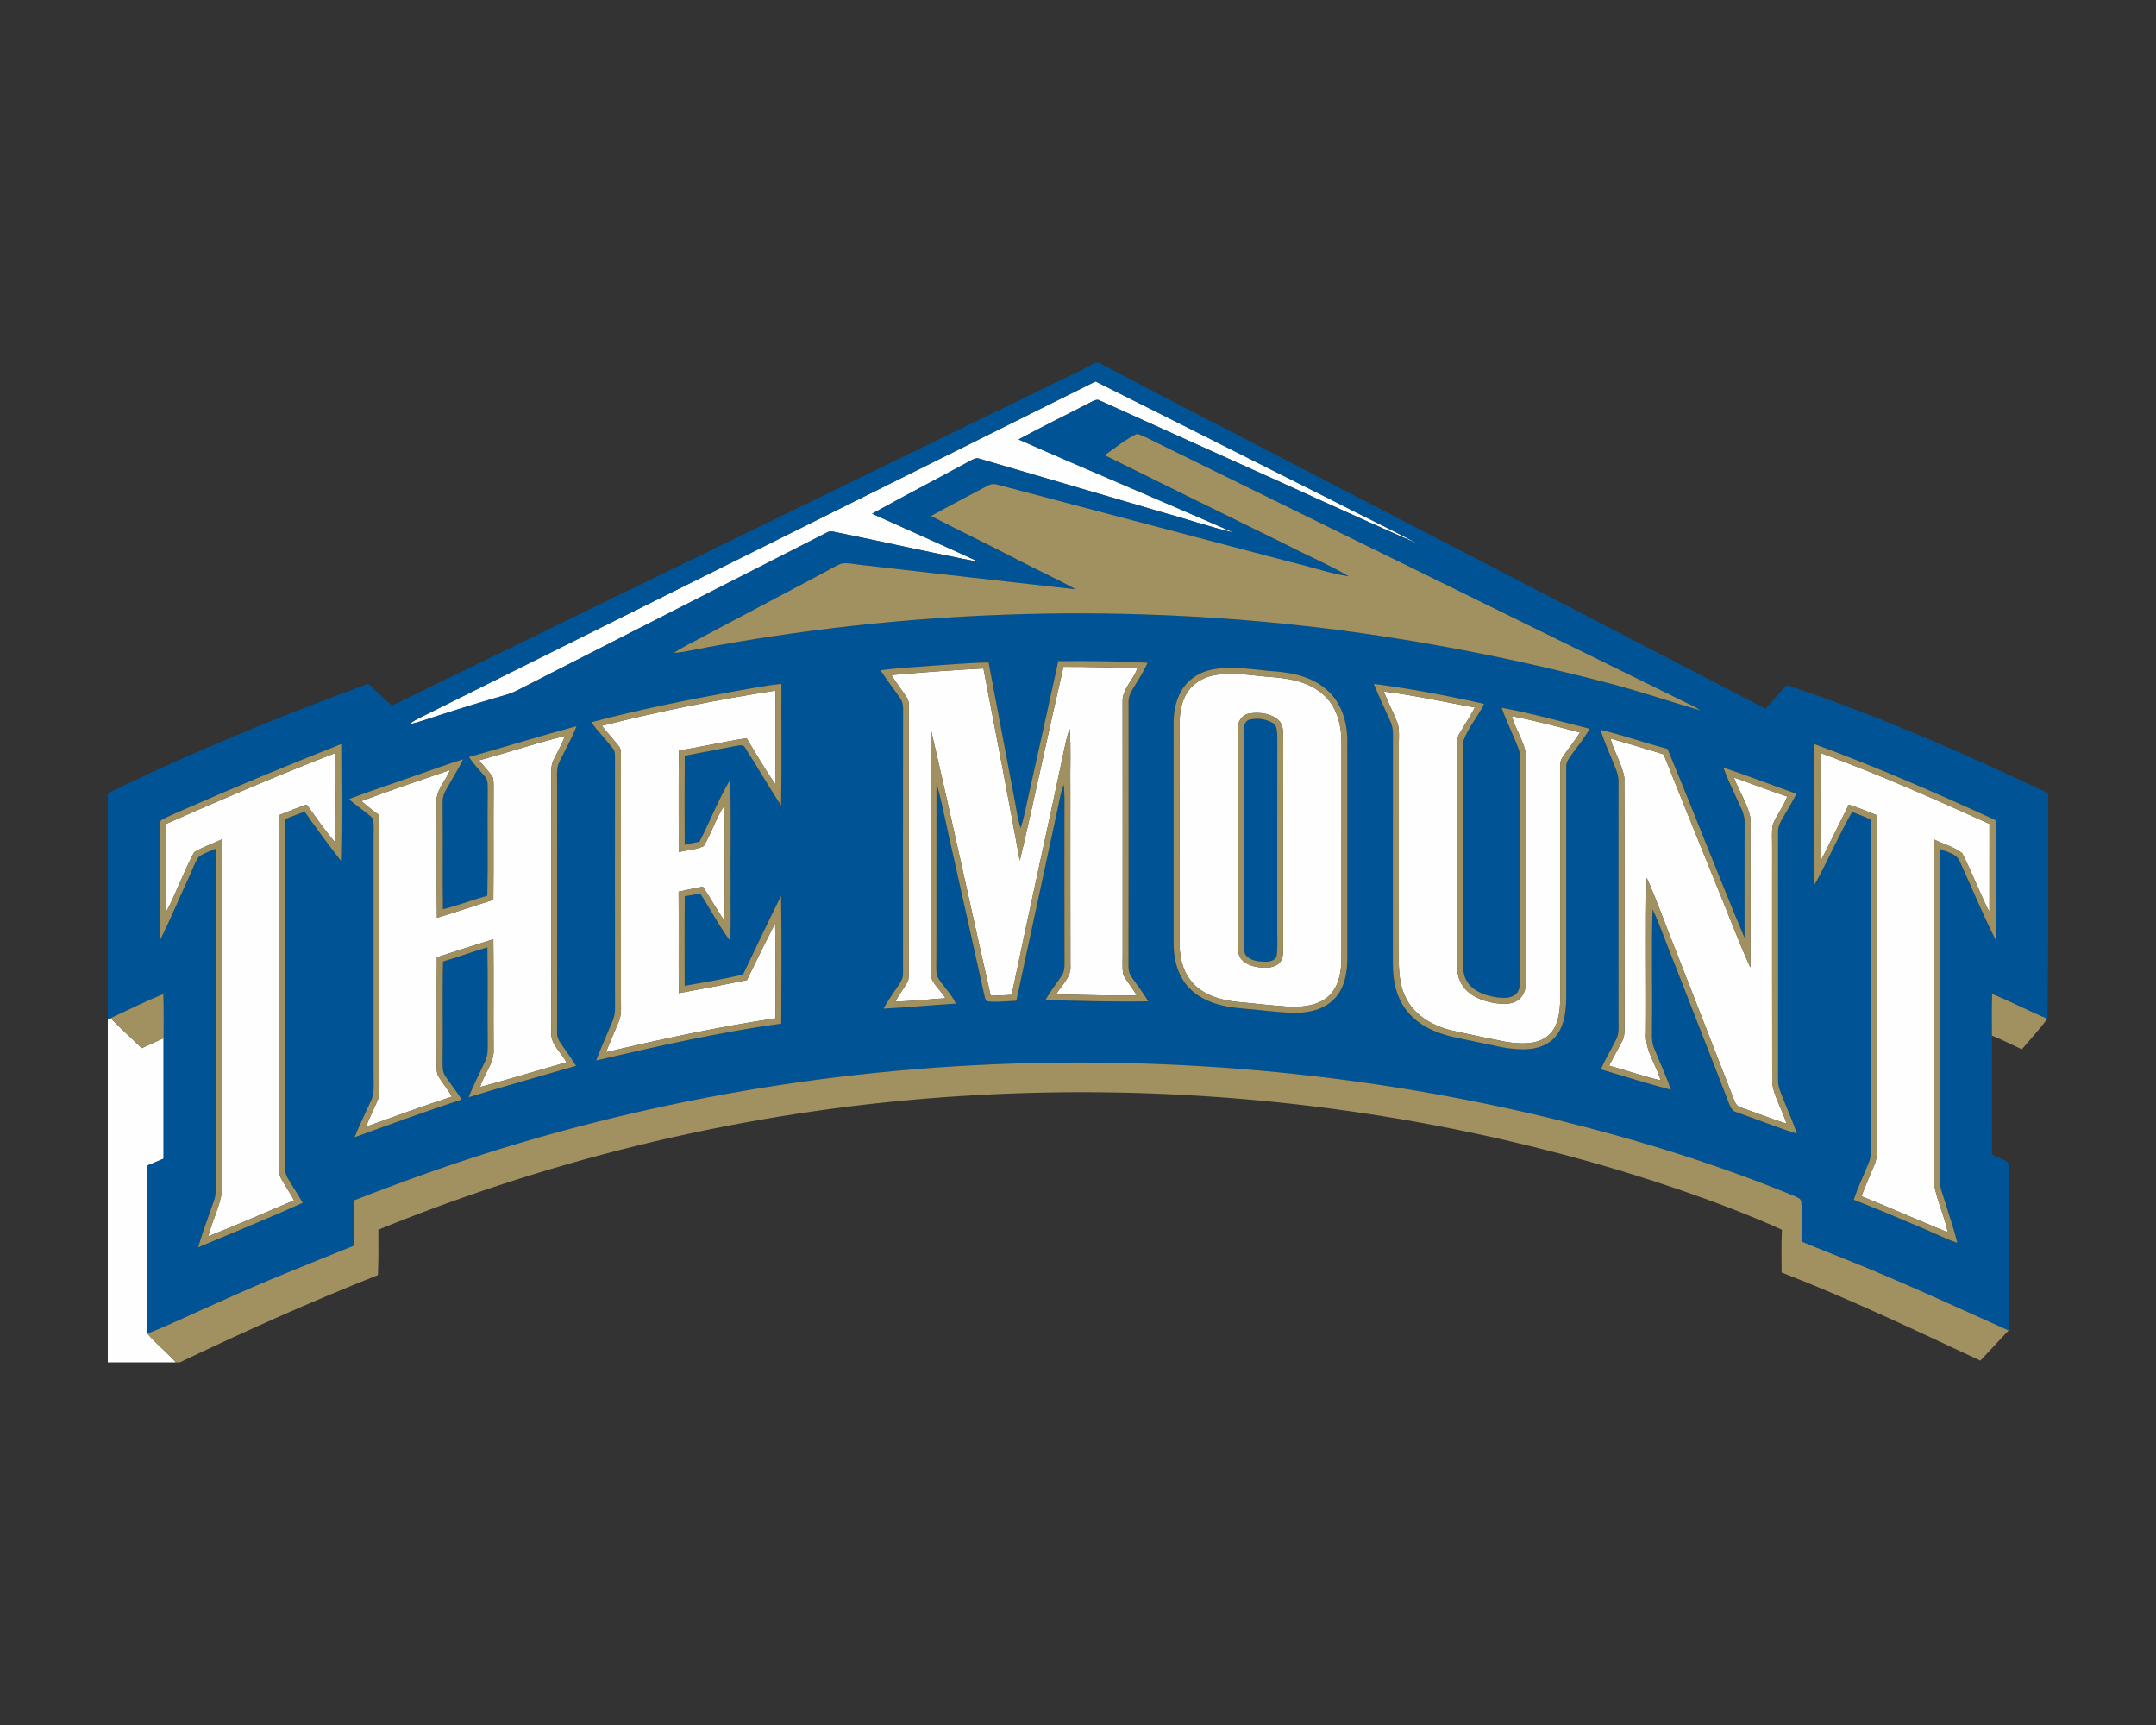<?xml version="1.0" encoding="UTF-8"?>
<!DOCTYPE svg PUBLIC "-//W3C//DTD SVG 1.1//EN" "http://www.w3.org/Graphics/SVG/1.1/DTD/svg11.dtd">
<!-- Creator: CorelDRAW -->
<svg xmlns="http://www.w3.org/2000/svg" xml:space="preserve" width="2000px" height="1600px" version="1.1" style="shape-rendering:geometricPrecision; text-rendering:geometricPrecision; image-rendering:optimizeQuality; fill-rule:evenodd; clip-rule:evenodd"
viewBox="0 0 2000 1600"
 xmlns:xlink="http://www.w3.org/1999/xlink">
 <rect x="0" y="0" width="2000" height="1600" fill="#333333" stroke="none"/>
 <defs>
  <style type="text/css">
   <![CDATA[
    .fil1 {fill:#005495;fill-rule:nonzero}
    .fil2 {fill:#A29160;fill-rule:nonzero}
    .fil0 {fill:#FEFEFE;fill-rule:nonzero}
   ]]>
  </style>
 </defs>
 <g id="Capa_x0020_1">
  <g id="Mount_x0020_St.cdr">
   <path class="fil0" d="M1124.97 626.57c17.4,-3.79 35.13,-0.02 52.6,1.25 17.42,1.19 36.08,4.16 49.62,16.16 12.72,10.81 17.26,28.15 17.19,44.27 -0.02,67.17 -0.02,134.33 -0.02,201.51 -0.14,11.91 -2.38,24.97 -11.27,33.66 -9.87,9.36 -24.37,10.96 -37.36,10.34 -16.17,-1.01 -32.24,-3.05 -48.36,-4.49 -15.74,-1.67 -32.64,-6.69 -42.77,-19.7 -8.6,-10.63 -10.67,-24.83 -10.48,-38.1 0.1,-61.7 0.03,-123.38 0.05,-185.08 0,-13.36 -1.03,-27.42 4.84,-39.84 4.67,-10.47 14.91,-17.61 25.96,-19.98zm-1024.97 319.08c0.64,-0.33 1.92,-0.97 2.56,-1.3 9.41,9.53 19.28,18.56 28.94,27.85 6.76,-3.06 13.49,-6.21 20.25,-9.25 0.02,37.25 0.02,74.51 0,111.78 -5,2.13 -9.97,4.27 -14.99,6.34 -0.2,51.93 -0.15,103.87 -0.04,155.82 8.05,9.64 18.11,17.32 26.39,26.73l-63.11 0 0 -317.97zm1588.91 -247.22c53.18,19.49 105.04,42.36 156.59,65.76 -0.02,27.29 0.03,54.56 -0.04,81.84 -9.05,-17.9 -16.11,-36.77 -25.23,-54.6 -7.65,-6.16 -17.89,-8.47 -26.57,-13.07 0.12,105.59 -0.02,211.2 0.07,316.8 1.94,16.51 9.9,31.65 13.16,47.92 -26.81,-10.94 -53.27,-22.76 -80.14,-33.55 3.67,-9.71 7.83,-19.26 11.89,-28.81 3.03,-6.43 2.35,-13.65 2.39,-20.52 -0.24,-101.36 0.18,-202.73 -0.21,-304.11 -8.55,-3.37 -16.98,-7.09 -25.8,-9.74 -8.57,17.44 -17.28,34.81 -26,52.18 -0.48,-33.37 -0.26,-66.73 -0.11,-100.1zm-1534.87 65.78c51.86,-22.94 104.07,-45.19 156.94,-65.73 0.25,27.54 0.64,55.12 -0.21,82.66 -9.6,-10.94 -17.66,-23.14 -26.27,-34.83 -8.78,2.84 -17.23,6.49 -25.79,9.86 -0.38,104.39 -0.03,208.81 -0.18,313.21 0.11,6.67 -0.55,13.41 0.51,20.03 3.7,8.45 9.53,15.76 13.73,23.97 -26.48,11.19 -52.8,22.83 -79.55,33.33 3.33,-13.78 10.3,-26.59 12.51,-40.61 0.26,-109.2 -0.1,-218.41 0.17,-327.63 -8.5,4.1 -17.61,7.07 -25.73,11.95 -9.82,17.94 -16.44,37.58 -26.13,55.65 -0.04,-27.29 -0.02,-54.57 0,-81.86zm1339.84 -79.24c16.51,4.79 33.05,9.48 49.42,14.74 15.58,39.36 31.72,78.5 47.48,117.79 11.12,26.59 21,53.71 32.93,79.94 0.04,-46.48 0.16,-92.95 -0.04,-139.42 -2.8,-13.03 -10.63,-24.41 -15.24,-36.85 16.56,5.71 32.87,12.13 49.49,17.66 -3.33,9.42 -10.11,17.14 -13.52,26.48 -1.08,7.24 -0.35,14.59 -0.48,21.86 0.06,72.72 -0.13,145.43 0.08,218.13 2.25,12.97 9.45,24.52 13.37,37.05 -14.18,-4.6 -28.05,-10.1 -42.11,-14.99 -5.53,-1.15 -6.52,-7.26 -8.41,-11.62 -17.02,-43.96 -34.32,-87.83 -51.44,-131.74 -9.38,-23.25 -17.65,-46.96 -27.85,-69.85 -1.25,47.79 -0.08,95.64 -0.59,143.45 -1.46,16.2 9.26,29.61 13.56,44.56 -16.12,-3.85 -31.81,-9.29 -47.79,-13.7 3.74,-7.61 8.03,-14.92 11.91,-22.47 3.06,-5.33 2.16,-11.69 2.31,-17.56 -0.22,-75.77 0.11,-151.54 -0.17,-227.3 -2.18,-12.66 -9.6,-23.75 -12.91,-36.16zm-1049.5 20.31c26.68,-7.42 53.05,-16 79.9,-22.76 -3.01,7.44 -6.85,14.49 -10.43,21.68 -3.74,6.91 -2.2,14.99 -2.45,22.5 0.03,76.98 0.11,153.97 -0.04,230.93 -0.62,11.13 9.38,18.51 14.09,27.67 -26.68,7.72 -53.25,15.76 -80.06,22.95 3.46,-12.26 13.58,-22.62 12.52,-35.96 -0.3,-33.7 0.18,-67.4 -0.26,-101.08 -17.5,5.45 -34.98,10.98 -52.37,16.73 -0.33,31.16 0.01,62.31 -0.19,93.48 0.24,5.29 -0.8,10.96 1.12,16.01 3.92,6.84 9.2,12.81 13.01,19.74 -26.81,8.63 -53.2,18.51 -79.73,27.93 3.19,-8.25 7.15,-16.13 10.68,-24.21 2.51,-5.48 1.71,-11.65 1.84,-17.48 -0.26,-82.45 0.16,-164.87 -0.22,-247.3 -5.76,-4.05 -11.2,-8.5 -16.55,-13.06 27.25,-10.14 54.79,-19.52 82.31,-28.87 -4.12,10.3 -13.72,18.97 -12.49,30.83 0.31,35.44 -0.2,70.88 0.27,106.3 17.54,-5.26 34.87,-11.2 52.32,-16.73 0.42,-34.12 -0.04,-68.26 0.26,-102.4 -0.04,-3.56 0.09,-7.17 -0.5,-10.68 -3.61,-5.96 -8.72,-10.8 -13.03,-16.22zm839.2 -63.92c28.42,3.5 56.42,9.73 84.57,14.88 -4.29,8.05 -9.24,15.71 -13.89,23.53 -1.95,3.04 -2.84,6.58 -2.7,10.17 0.08,67.86 0.04,135.73 0.02,203.59 -0.03,7.53 1.1,15.49 5.83,21.63 6.76,9.2 18.18,13.35 29.04,15.24 7.5,0.99 16.22,1.74 22.51,-3.39 5.62,-4.43 6.89,-12.06 6.82,-18.8 -0.1,-69.1 0.01,-138.21 -0.06,-207.31 -1.56,-13.03 -9.86,-24.1 -13.3,-36.67 21.29,4.11 42.29,9.66 63.27,15.21 -4.84,7.37 -10.17,14.38 -15.3,21.53 -2.03,2.64 -3.26,5.79 -3.04,9.16 0.02,72.1 0.02,144.19 0,216.28 -0.24,12.18 -1.61,26.31 -11.69,34.61 -10.7,8.43 -25.44,7.28 -38.1,5.46 -16.71,-3.33 -33.39,-6.74 -49.99,-10.46 -17.01,-3.92 -34.07,-13.01 -42.59,-28.86 -8.54,-15.27 -7.4,-33.34 -7.4,-50.19 0,-60.48 0,-120.95 0,-181.42 -0.31,-8.07 1.01,-16.35 -0.94,-24.25 -3.95,-10.15 -9.09,-19.8 -13.06,-29.94zm-725.25 31.85c53.1,-13.49 106.92,-24.21 161.04,-32.67 -0.11,28.97 0.33,57.94 -0.22,86.89 -9.42,-13.87 -17.96,-28.33 -26.57,-42.71 -21.04,3.26 -41.78,8.04 -62.79,11.47 -0.43,31.39 -0.12,62.8 -0.16,94.19 7.66,-2 16.02,-2.11 23.18,-5.61 7.15,-11.93 11.2,-25.51 18.82,-37.18 1.28,21.09 0.26,42.28 0.59,63.41 -0.19,14.22 0.45,28.44 -0.48,42.64 -7.04,-10.12 -12.84,-21 -19.75,-31.19 -7.54,1.34 -15.01,2.99 -22.49,4.62 0.29,31.39 -0.13,62.76 0.22,94.13 21.08,-3.94 42.17,-7.84 63.17,-12.15 8.54,-17.68 17.3,-35.27 26.18,-52.77 0.66,29.41 0.24,58.84 0.22,88.27 -52.85,7.93 -105.14,19.15 -157.15,31.44 3.72,-9.49 7.88,-18.8 11.76,-28.23 3.19,-7.3 1.91,-15.43 2.11,-23.15 -0.05,-75.15 -0.04,-150.3 -0.02,-225.45 -0.09,-2.42 -0.11,-5.04 -1.87,-6.91 -5.02,-6.56 -10.77,-12.5 -15.79,-19.04zm428.18 -54.7c22.91,-0.17 45.81,0.81 68.72,0.99 -3.7,11.12 -14.55,19.64 -13.87,32 0.14,77 0.03,153.98 0.05,230.96 0.19,7.21 -0.68,14.5 0.61,21.63 3.53,6.8 8.83,12.53 12.46,19.31 -24.94,0.09 -49.88,-0.47 -74.8,-1.06 4.98,-8.65 14.44,-16.05 13.3,-26.99 -0.17,-54.37 -0.04,-108.76 -0.07,-163.15 -0.35,-18.66 0.77,-37.37 -0.65,-55.99 -1.54,3.89 -2.67,7.92 -3.55,12.01 -16.49,78.23 -33.94,156.27 -50.23,234.56 -6.49,0.44 -12.96,0.7 -19.44,0.82 -18.79,-82.75 -36.56,-165.77 -55.84,-248.39 0.04,76.36 -0.05,152.72 0.04,229.08 1.57,8.56 9.56,14.27 13.85,21.62 -15.54,0.99 -31.02,2.79 -46.6,3.08 3.63,-6.65 8.41,-12.61 11.93,-19.33 1.28,-6.53 0.48,-13.25 0.64,-19.87 -0.02,-78.21 -0.05,-156.42 0.02,-234.63 -0.07,-2.79 -0.15,-5.74 -1.85,-8.06 -4.55,-7.15 -9.91,-13.75 -14.37,-20.93 28.42,-2.58 56.92,-4.64 85.43,-6.16 11.44,59.39 22.82,118.8 33.72,178.3 14.15,-59.77 26.59,-119.97 40.5,-179.8zm-596.26 46.84c208.7,-103.79 417.28,-207.83 626,-311.56 72.73,36.28 145.21,73.08 217.92,109.41 27.4,14.19 55.27,27.42 82.5,41.84 -59.26,-25.87 -117.96,-53.16 -177,-79.57 -39.58,-17.88 -79.16,-35.79 -118.75,-53.65 -3.71,-2.62 -7.53,0.77 -10.95,2.2 -21.63,11.3 -43.63,21.91 -65.08,33.57 66.36,29.35 133.37,57.3 199.8,86.51 -22.59,-5.33 -44.58,-12.88 -66.94,-19.06 -56.2,-16.47 -112.4,-32.96 -168.63,-49.42 -3.62,-1.61 -7.01,0.82 -10.13,2.38 -29.91,16.33 -60.22,31.91 -89.96,48.49 33.1,14.95 66.36,29.54 99.31,44.82 -45.51,-8.76 -90.7,-19.15 -136.12,-28.34 -1.84,-0.3 -3.54,0.01 -5.15,0.97 -95.46,48.74 -191,97.36 -286.5,146.05 -7.25,3.95 -15.39,5.66 -23.23,8.04 -21.5,6.32 -42.86,13.07 -64.16,20.07 -4.45,1.45 -8.94,2.91 -13.56,3.7 3.19,-2.69 6.91,-4.6 10.63,-6.45zm769.63 -3.7l0 0c-7.67,0.66 -12.4,8.13 -11.67,15.41 -0.11,64.8 0.09,129.61 -0.09,194.41 0.15,5.44 -0.48,11.31 2.14,16.31 2.92,5.33 9.06,7.71 14.7,8.92 6.84,1.27 14.68,1.78 20.65,-2.45 4.18,-3.08 4.68,-8.71 4.75,-13.49 0,-64.17 -0.09,-128.35 0.05,-192.52 -0.31,-6.66 0.96,-14.55 -4.01,-19.85 -6.89,-6.63 -17.41,-7.95 -26.52,-6.74z"/>
   <path class="fil1" d="M1016.12 336.38l3.12 0c63.77,33.86 128.2,66.55 192.23,99.96 142.11,73.7 284.29,147.21 426.35,221 6.47,-7.35 13.14,-14.55 19.57,-21.93 83.12,27.65 163.55,62.72 242.59,100.36 -0.09,69.71 0.35,139.44 -0.63,209.13 -17.37,-7.09 -33.93,-15.96 -51.34,-22.96 -0.5,12.86 -0.3,25.72 -0.2,38.61 -0.08,36.79 -0.1,73.59 0.02,110.39 4.81,2.1 9.85,3.85 14.36,6.69 1.85,2.19 0.81,5.46 1.21,8.11 -0.22,49.44 0.07,98.87 -0.15,148.31 -50.43,-22.6 -100.56,-45.91 -151.93,-66.34 -13.38,-5.44 -26.88,-10.5 -40.17,-16.14 -0.07,-12.08 0.85,-24.19 -0.2,-36.23 0.13,-4.09 -4.43,-4.78 -7.2,-6.34 -70.59,-28.96 -143.65,-51.59 -217.67,-69.91 -172.01,-42.3 -350.1,-59.43 -527.02,-51.79 -189.12,8.3 -377.08,45.76 -554.37,112.28 -12.06,4.47 -24.12,8.98 -36.07,13.72 -0.03,14.01 -0.11,27.99 -0.02,41.99 -42.38,17.06 -84.91,33.86 -126.48,52.92 -21.84,9.44 -43.17,20.14 -65.4,28.68 -0.11,-51.95 -0.16,-103.89 0.04,-155.82 5.02,-2.07 9.99,-4.21 14.99,-6.34 0.02,-37.27 0.02,-74.53 0,-111.78 0.04,-13.67 0.27,-27.32 -0.24,-40.98 -16.55,6.93 -32.73,14.7 -48.95,22.38 -0.64,0.33 -1.92,0.97 -2.56,1.3l0 -209.79c78.5,-38.52 159.61,-71.43 241.63,-101.65 7.11,6.97 14.54,13.64 21.92,20.31 201.96,-98.54 404.12,-196.63 606.12,-295.05 15.48,-7.7 31.34,-14.68 46.45,-23.09zm-625.87 328.97l0 0c-3.72,1.85 -7.44,3.76 -10.63,6.45 4.62,-0.79 9.11,-2.25 13.56,-3.7 21.3,-7 42.66,-13.75 64.16,-20.07 7.84,-2.38 15.98,-4.09 23.23,-8.04 95.5,-48.69 191.04,-97.31 286.5,-146.05 1.61,-0.96 3.31,-1.27 5.15,-0.97 45.42,9.19 90.61,19.58 136.12,28.34 -32.95,-15.28 -66.21,-29.87 -99.31,-44.82 29.74,-16.58 60.05,-32.16 89.96,-48.49 3.12,-1.56 6.51,-3.99 10.13,-2.38 56.23,16.46 112.43,32.95 168.63,49.42 22.36,6.18 44.35,13.73 66.94,19.06 -66.43,-29.21 -133.44,-57.16 -199.8,-86.51 21.45,-11.66 43.45,-22.27 65.08,-33.57 3.42,-1.43 7.24,-4.82 10.95,-2.2 39.59,17.86 79.17,35.77 118.75,53.65 59.04,26.41 117.74,53.7 177,79.57 -27.23,-14.42 -55.1,-27.65 -82.5,-41.84 -72.71,-36.33 -145.19,-73.13 -217.92,-109.41 -208.72,103.73 -417.3,207.77 -626,311.56zm634.54 -243.12l0 0c56.17,27.82 112.43,55.51 168.7,83.1 19.17,9.95 39.2,18.31 57.8,29.31 -18.69,-2.99 -36.65,-9.33 -55.07,-13.62 -89.92,-23.75 -179.89,-47.33 -269.8,-71.17 -3.42,-1.07 -7.16,-1.31 -10.3,0.71 -17.46,9.37 -35.14,18.34 -52.42,28.06 26.86,13.98 54.29,26.92 81.12,40.99 17.61,9.16 35.75,17.33 53.09,27.03 -66.21,-7.42 -132.38,-15.06 -198.59,-22.58 -6.14,-0.49 -12.35,-2.27 -18.51,-1.34 -6.38,2.24 -12,6.12 -17.99,9.19 -37.53,19.82 -75.01,39.8 -112.54,59.64 -8.41,4.64 -17.24,8.56 -25.1,14.17 13.3,-1.38 26.31,-4.71 39.49,-6.91 189.46,-34.07 384.18,-39.05 575.15,-14.7 84.6,11.09 168.51,27.55 251.05,49.19 29.14,7.46 57.6,17.3 86.48,25.6 -8.85,-5.68 -18.7,-9.51 -27.95,-14.41 -158.14,-77.69 -316.36,-155.25 -474.51,-232.96 -6.65,-3.17 -13.05,-6.97 -20.08,-9.16 -10.81,5.18 -20.25,12.95 -30.02,19.86zm-43.08 191l0 0c-8.78,40.57 -17.98,81.05 -26.9,121.59 -2.68,11.12 -4.44,22.5 -8.08,33.39 -2.02,-6.75 -3.38,-13.66 -4.47,-20.58 -8.43,-44.35 -16.85,-88.71 -25.18,-133.08 -16.53,0.07 -32.99,1.74 -49.46,2.71 -16.94,1.47 -33.96,2.13 -50.8,4.42 5.75,8.94 12.31,17.33 18.31,26.11 3.85,5.35 2.29,12.3 2.6,18.44 -0.15,78.81 -0.06,157.61 -0.04,236.41 0.33,5.22 -3.02,9.47 -5.73,13.58 -4.42,6.27 -8.63,12.66 -12.43,19.33 22.45,-1.08 44.81,-3.35 67.22,-4.67 -4.33,-9.59 -12.64,-16.49 -17.59,-25.64 -1.05,-5.7 -0.46,-11.54 -0.53,-17.28 0.12,-53.82 -0.08,-107.64 0.09,-161.46 5.7,19.92 9.29,40.37 14.07,60.51 10.02,44.88 20.18,89.74 30,134.67 0.9,2.33 0.57,5.61 2.97,7.07 8.98,1.12 18.03,-0.22 27.05,-0.49 12.9,-60.35 25.96,-120.65 38.94,-180.98 1.21,-6.65 2.6,-13.29 5,-19.63 0.37,3.94 0.64,7.88 0.71,11.84 -0.03,51.35 -0.11,102.69 0.04,154.02 0.07,4.22 -0.37,8.63 -3.01,12.12 -4.96,7.29 -10.35,14.27 -14.73,21.93 31.74,0.77 63.53,1.89 95.29,1.21 -4.51,-8.03 -10.32,-15.17 -15.46,-22.76 -3.87,-5.22 -2.51,-12.04 -2.75,-18.07 0.16,-78.81 0.05,-157.63 0.05,-236.44 -0.38,-6.55 3.67,-11.97 6.85,-17.29 4.05,-6.23 7.67,-12.71 10.85,-19.44 -27.58,-1.63 -55.27,-1.83 -82.88,-1.54zm141.49 8.06l0 0c-9.68,2.11 -18.66,7.54 -24.67,15.45 -7.15,9.44 -9.71,21.55 -9.84,33.19 0.02,68.39 0.04,136.78 0,205.17 -0.02,14.84 3.94,30.43 14.53,41.34 12.52,13.06 31.1,17.41 48.53,18.91 17.17,1.25 34.25,4.14 51.49,3.99 12.55,-0.03 25.82,-3.62 34.65,-12.99 9.28,-9.67 11.88,-23.64 11.95,-36.59 -0.04,-67.77 0,-135.55 -0.02,-203.32 -0.11,-17 -5.6,-34.91 -18.78,-46.33 -13.01,-11.83 -30.88,-16.01 -47.96,-17.35 -19.88,-1.41 -40.07,-5.7 -59.88,-1.47zm-441.56 19.87l0 0c-44.7,8.13 -89.3,17.11 -133.21,28.77 6.25,8.47 13.67,15.98 20.12,24.26 1.71,1.85 1.84,4.4 1.93,6.78 0,78.25 -0.08,156.5 0.03,234.73 0.08,4.45 -1.11,8.79 -2.89,12.84 -4.95,11.68 -10.06,23.29 -14.64,35.11 56.84,-13.21 113.87,-26.16 171.72,-34.21 0.22,-39.53 0.48,-79.05 -0.15,-118.56 -12,24.24 -23.64,48.71 -35.33,73.12 -17.92,3.99 -36.01,7.22 -54.09,10.4 -0.02,-27.7 -0.17,-55.41 0.09,-83.12 4.8,-0.75 9.58,-1.61 14.35,-2.53 9.43,14.46 17.32,29.95 27.65,43.8 1.06,-15.61 0.28,-31.26 0.51,-46.89 -0.36,-34.01 0.74,-68.06 -0.57,-102.04 -10.9,18.25 -18.47,38.28 -28.31,57.12 -4.58,0.86 -9.14,1.82 -13.69,2.86 -0.09,-27.51 -0.18,-55.01 0.04,-82.5 15.34,-3.21 30.77,-5.84 46.12,-8.96 3.41,-0.39 8.42,-2.4 10.18,1.91 11.23,17.57 21.71,35.62 33.07,53.12 0.72,-37.62 0.11,-75.28 0.31,-112.92 -14.53,1.56 -28.86,4.42 -43.24,6.91zm592.79 -6.84l0 0c4.64,11.38 9.84,22.53 14.92,33.72 1.89,4 2.93,8.34 2.82,12.76 -0.14,70.88 0,141.76 -0.07,212.64 -0.15,16.03 3.26,33.04 14.05,45.47 10.72,12.86 26.85,19.6 42.87,23.16 15,3.22 30.05,6.34 45.11,9.45 15.14,2.51 32.86,3.91 45.45,-6.63 10.98,-9.38 13.14,-24.85 13.28,-38.48 0.04,-71.49 0.02,-142.97 0,-214.44 -0.4,-5.79 3.85,-10.15 6.88,-14.59 5.29,-6.93 10.52,-13.93 15.04,-21.4 -27.14,-6.89 -54.17,-14.43 -81.71,-19.48 4.65,13.58 11.36,26.31 16.24,39.78 2.14,11.82 0.4,23.97 0.93,35.92 0.02,58.68 -0.04,117.35 0.04,176.03 -0.17,4.87 -0.37,10.52 -4.25,14.04 -4.95,4.01 -11.82,3.51 -17.74,2.8 -10.08,-1.56 -20.93,-5.15 -26.94,-13.95 -4.38,-6.17 -4.22,-14.09 -4.31,-21.31 0.24,-67.2 -0.2,-134.41 0.2,-201.61 4,-12.83 13.69,-23.22 19.5,-35.33 -33.81,-7.61 -67.93,-14.09 -102.31,-18.55zm-839.39 67.86l0 0c4.21,6.38 9.49,11.89 14.45,17.67 3.74,3.75 2.72,9.36 2.94,14.16 -0.37,32.27 0.29,64.52 -0.35,96.8 -13.82,3.88 -27.25,9.01 -41.18,12.55 -0.57,-30.95 0.04,-61.89 -0.31,-92.84 0.05,-5.59 -0.55,-11.61 2.47,-16.62 5.39,-9.97 11.6,-19.48 16.63,-29.63 -14.85,4.44 -29.31,10.08 -44,14.97 -20.55,7.53 -41.51,13.91 -61.87,21.99 6.91,6.62 15.43,11.29 22.14,18.05 1.28,6.76 0.46,13.71 0.6,20.56 -0.02,72.08 -0.03,144.15 0,216.22 -0.2,8.58 1.34,17.74 -2.75,25.69 -5.04,11 -10.4,21.85 -14.9,33.1 33.05,-11.97 66.03,-24.14 99.46,-35 -4.84,-7.41 -10.36,-14.33 -15.23,-21.7 -3.19,-4.31 -2.42,-9.88 -2.57,-14.9 0.42,-30.47 -0.35,-60.97 0.41,-91.42 13.78,-4.16 27.35,-8.98 41.13,-13.12 0.55,29.34 -0.01,58.69 0.32,88.03 -0.06,5.72 0.42,11.73 -2.15,17.04 -5.16,11.33 -10.99,22.38 -15.57,33.98 33.09,-10.21 66.44,-19.5 99.68,-29.16 -4.49,-7.03 -9.27,-13.89 -14.07,-20.7 -2.2,-3.01 -3.77,-6.49 -3.54,-10.29 0.06,-76.36 0.08,-152.72 0,-229.08 0.24,-7.51 -1.26,-15.57 2.42,-22.5 5.21,-10.83 11.38,-21.2 15.6,-32.47 -33.43,8.96 -66.43,19.33 -99.76,28.62zm1049.64 -25.27l0 0c3.51,11.02 8.23,21.59 12.64,32.25 2.07,4.97 4.16,10.1 4.09,15.58 -0.04,72.73 -0.08,145.46 0,218.2 -0.26,7.11 1.21,14.77 -2.22,21.34 -4.62,9.24 -10.04,18.07 -14.18,27.55 21.66,6.39 43.21,13.27 65.09,18.95 -4.58,-12.98 -10.39,-25.48 -15.56,-38.21 -2.99,-7.06 -1.92,-14.86 -2.05,-22.3 0.46,-35.59 -0.72,-71.21 0.58,-106.78 7.64,16.27 13.23,33.4 20.14,49.97 16.71,43.08 33.76,86.02 50.38,129.14 1.48,3.71 2.95,8.19 7.46,9.05 18.63,6.52 36.98,13.96 55.83,19.9 -4.41,-13.14 -10.24,-25.71 -15.21,-38.63 -1.43,-3.59 -2.27,-7.42 -2.25,-11.31 0.04,-76.38 0.07,-152.77 -0.02,-229.17 -0.42,-6.18 3.04,-11.51 6.03,-16.6 3.88,-6.42 7.51,-12.98 11.09,-19.56 -22.69,-8 -45.1,-16.78 -67.92,-24.37 3.76,10.19 8.49,19.99 12.98,29.89 3.06,6.84 7.2,13.67 6.8,21.46 -0.17,35.53 0,71.05 -0.09,106.56 -24.49,-58.07 -47.14,-116.93 -71.4,-175.12 -20.82,-5.66 -41.23,-12.79 -62.21,-17.79zm-1316.97 75.24l0 0c-6.23,2.94 -12.81,5.28 -18.65,8.98 -1.1,5.54 -0.55,11.25 -0.63,16.88 0.15,31.23 0,62.45 0.08,93.7 9.49,-18.22 16.98,-37.37 25.76,-55.91 3.52,-6.97 5.61,-14.74 10.19,-21.1 4.69,-3.55 10.5,-5.14 15.81,-7.51 0.08,105.1 -0.03,210.19 0.06,315.27 0,4.08 -0.73,8.15 -2.09,12.02 -4.82,14.13 -10.35,28.03 -14.37,42.44 32.37,-13.62 64.95,-26.83 96.96,-41.22 -4.32,-7.76 -9.33,-15.11 -13.83,-22.77 -2.42,-3.72 -2.66,-8.23 -2.66,-12.5 0.27,-106.89 -0.13,-213.78 0.22,-320.65 5.95,-2.44 11.96,-4.77 18.03,-6.93 10.94,15.41 22.01,30.77 33.7,45.61 0.88,-36.1 0.4,-72.24 0.26,-108.34 -50,19.76 -99.66,40.36 -148.84,62.03zm1515.26 -62.04l0 0c-0.05,43.46 -0.77,86.97 0.35,130.42 12.26,-22.12 22.23,-45.47 34.76,-67.46 5.94,2.2 11.82,4.6 17.65,7.11 -0.33,97.56 -0.07,195.14 -0.13,292.71 -0.29,8.74 1.38,17.97 -2.31,26.24 -4.61,11.19 -9.78,22.17 -13.69,33.66 20.68,8.12 41.18,16.66 61.59,25.4 11.53,4.73 22.6,10.55 34.44,14.53 -2.7,-11.87 -6.95,-23.31 -10.38,-34.98 -2.34,-8.05 -6.01,-15.93 -6.06,-24.45 0.09,-102.03 -0.04,-204.06 0.07,-306.1 6.55,3.28 15.78,4.25 18.77,11.93 11.14,24.19 21.24,48.89 33.22,72.7 0.15,-37.04 0.37,-74.09 -0.13,-111.13 -55.25,-25.36 -111.07,-49.64 -168.15,-70.58z"/>
   <path class="fil1" d="M1159.96 667.31c6.89,-1.47 14.49,-0.39 20.56,3.26 4.76,2.86 4.1,9.11 4.38,13.89 -0.13,57.45 -0.02,114.9 -0.06,172.35 -0.24,9.67 0.64,19.4 -0.44,29.03 -0.62,4.94 -6.34,6.24 -10.5,6.21 -6.69,-0.15 -15.02,-0.84 -18.93,-7.13 -1.96,-6.1 -1.19,-12.65 -1.33,-18.95 0.11,-62.36 0.03,-124.7 0.03,-187.04 -0.2,-4.6 0.77,-10.76 6.29,-11.62z"/>
   <path class="fil2" d="M1682.97 690.11c57.08,20.94 112.9,45.22 168.15,70.58 0.5,37.04 0.28,74.09 0.13,111.13 -11.98,-23.81 -22.08,-48.51 -33.22,-72.7 -2.99,-7.68 -12.22,-8.65 -18.77,-11.93 -0.11,102.04 0.02,204.07 -0.07,306.1 0.05,8.52 3.72,16.4 6.06,24.45 3.43,11.67 7.68,23.11 10.38,34.98 -11.84,-3.98 -22.91,-9.8 -34.44,-14.53 -20.41,-8.74 -40.91,-17.28 -61.59,-25.4 3.91,-11.49 9.08,-22.47 13.69,-33.66 3.69,-8.27 2.02,-17.5 2.31,-26.24 0.06,-97.57 -0.2,-195.15 0.13,-292.71 -5.83,-2.51 -11.71,-4.91 -17.65,-7.11 -12.53,21.99 -22.5,45.34 -34.76,67.46 -1.12,-43.45 -0.4,-86.96 -0.35,-130.42zm-763.91 297.19c176.92,-7.64 355.01,9.49 527.02,51.79 74.02,18.32 147.08,40.95 217.67,69.91 2.77,1.56 7.33,2.25 7.2,6.34 1.05,12.04 0.13,24.15 0.2,36.23 13.29,5.64 26.79,10.7 40.17,16.14 51.37,20.43 101.5,43.74 151.93,66.34 -8.86,9.2 -17.35,18.73 -26.15,27.98 -60.91,-28.44 -121.64,-57.47 -184.36,-81.75 -0.21,-13.21 -0.32,-26.44 0.27,-39.63 -14.99,-6.95 -30.29,-13.13 -45.65,-19.15 -69.1,-26.65 -140.31,-47.72 -212.48,-64.34 -170.55,-39.15 -347,-52.19 -521.49,-39.31 -179.16,13.14 -356.09,54.85 -522.41,122.74 0.18,14.04 0.16,28.06 -0.4,42.09 -62.25,24.69 -123.39,52.08 -183.79,80.94l-3.68 0c-8.28,-9.41 -18.34,-17.09 -26.39,-26.73 22.23,-8.54 43.56,-19.24 65.4,-28.68 41.57,-19.06 84.1,-35.86 126.48,-52.92 -0.09,-14 -0.01,-27.98 0.02,-41.99 11.95,-4.74 24.01,-9.25 36.07,-13.72 177.29,-66.52 365.25,-103.98 554.37,-112.28zm928.95 -65.36c17.41,7 33.97,15.87 51.34,22.96 -7.42,9.87 -15.83,18.93 -23.8,28.35 -9.22,-4.31 -18.32,-8.85 -27.74,-12.7 -0.1,-12.89 -0.3,-25.75 0.2,-38.61zm-1745.45 22.41c16.22,-7.68 32.4,-15.45 48.95,-22.38 0.51,13.66 0.28,27.31 0.24,40.98 -6.76,3.04 -13.49,6.19 -20.25,9.25 -9.66,-9.29 -19.53,-18.32 -28.94,-27.85zm922.23 -522.12c9.77,-6.91 19.21,-14.68 30.02,-19.86 7.03,2.19 13.43,5.99 20.08,9.16 158.15,77.71 316.37,155.27 474.51,232.96 9.25,4.9 19.1,8.73 27.95,14.41 -28.88,-8.3 -57.34,-18.14 -86.48,-25.6 -82.54,-21.64 -166.45,-38.1 -251.05,-49.19 -190.97,-24.35 -385.69,-19.37 -575.15,14.7 -13.18,2.2 -26.19,5.53 -39.49,6.91 7.86,-5.61 16.69,-9.53 25.1,-14.17 37.53,-19.84 75.01,-39.82 112.54,-59.64 5.99,-3.07 11.61,-6.95 17.99,-9.19 6.16,-0.93 12.37,0.85 18.51,1.34 66.21,7.52 132.38,15.16 198.59,22.58 -17.34,-9.7 -35.48,-17.87 -53.09,-27.03 -26.83,-14.07 -54.26,-27.01 -81.12,-40.99 17.28,-9.72 34.96,-18.69 52.42,-28.06 3.14,-2.02 6.88,-1.78 10.3,-0.71 89.91,23.84 179.88,47.42 269.8,71.17 18.42,4.29 36.38,10.63 55.07,13.62 -18.6,-11 -38.63,-19.36 -57.8,-29.31 -56.27,-27.59 -112.53,-55.28 -168.7,-83.1zm-43.08 191c27.61,-0.29 55.3,-0.09 82.88,1.54 -3.18,6.73 -6.8,13.21 -10.85,19.44 -3.18,5.32 -7.23,10.74 -6.85,17.29 0,78.81 0.11,157.63 -0.05,236.44 0.24,6.03 -1.12,12.85 2.75,18.07 5.14,7.59 10.95,14.73 15.46,22.76 -31.76,0.68 -63.55,-0.44 -95.29,-1.21 4.38,-7.66 9.77,-14.64 14.73,-21.93 2.64,-3.49 3.08,-7.9 3.01,-12.12 -0.15,-51.33 -0.07,-102.67 -0.04,-154.02 -0.07,-3.96 -0.34,-7.9 -0.71,-11.84 -2.4,6.34 -3.79,12.98 -5,19.63 -12.98,60.33 -26.04,120.63 -38.94,180.98 -9.02,0.27 -18.07,1.61 -27.05,0.49 -2.4,-1.46 -2.07,-4.74 -2.97,-7.07 -9.82,-44.93 -19.98,-89.79 -30,-134.67 -4.78,-20.14 -8.37,-40.59 -14.07,-60.51 -0.17,53.82 0.03,107.64 -0.09,161.46 0.07,5.74 -0.52,11.58 0.53,17.28 4.95,9.15 13.26,16.05 17.59,25.64 -22.41,1.32 -44.77,3.59 -67.22,4.67 3.8,-6.67 8.01,-13.06 12.43,-19.33 2.71,-4.11 6.06,-8.36 5.73,-13.58 -0.02,-78.8 -0.11,-157.6 0.04,-236.41 -0.31,-6.14 1.25,-13.09 -2.6,-18.44 -6,-8.78 -12.56,-17.17 -18.31,-26.11 16.84,-2.29 33.86,-2.95 50.8,-4.42 16.47,-0.97 32.93,-2.64 49.46,-2.71 8.33,44.37 16.75,88.73 25.18,133.08 1.09,6.92 2.45,13.83 4.47,20.58 3.64,-10.89 5.4,-22.27 8.08,-33.39 8.92,-40.54 18.12,-81.02 26.9,-121.59zm4.8 5.28l0 0c-13.91,59.83 -26.35,120.03 -40.5,179.8 -10.9,-59.5 -22.28,-118.91 -33.72,-178.3 -28.51,1.52 -57.01,3.58 -85.43,6.16 4.46,7.18 9.82,13.78 14.37,20.93 1.7,2.32 1.78,5.27 1.85,8.06 -0.07,78.21 -0.04,156.42 -0.02,234.63 -0.16,6.62 0.64,13.34 -0.64,19.87 -3.52,6.72 -8.3,12.68 -11.93,19.33 15.58,-0.29 31.06,-2.09 46.6,-3.08 -4.29,-7.35 -12.28,-13.06 -13.85,-21.62 -0.09,-76.36 0,-152.72 -0.04,-229.08 19.28,82.62 37.05,165.64 55.84,248.39 6.48,-0.12 12.95,-0.38 19.44,-0.82 16.29,-78.29 33.74,-156.33 50.23,-234.56 0.88,-4.09 2.01,-8.12 3.55,-12.01 1.42,18.62 0.3,37.33 0.65,55.99 0.03,54.39 -0.1,108.78 0.07,163.15 1.14,10.94 -8.32,18.34 -13.3,26.99 24.92,0.59 49.86,1.15 74.8,1.06 -3.63,-6.78 -8.93,-12.51 -12.46,-19.31 -1.29,-7.13 -0.42,-14.42 -0.61,-21.63 -0.02,-76.98 0.09,-153.96 -0.05,-230.96 -0.68,-12.36 10.17,-20.88 13.87,-32 -22.91,-0.18 -45.81,-1.16 -68.72,-0.99zm136.69 2.78c19.81,-4.23 40,0.06 59.88,1.47 17.08,1.34 34.95,5.52 47.96,17.35 13.18,11.42 18.67,29.33 18.78,46.33 0.02,67.77 -0.02,135.55 0.02,203.32 -0.07,12.95 -2.67,26.92 -11.95,36.59 -8.83,9.37 -22.1,12.96 -34.65,12.99 -17.24,0.15 -34.32,-2.74 -51.49,-3.99 -17.43,-1.5 -36.01,-5.85 -48.53,-18.91 -10.59,-10.91 -14.55,-26.5 -14.53,-41.34 0.04,-68.39 0.02,-136.78 0,-205.17 0.13,-11.64 2.69,-23.75 9.84,-33.19 6.01,-7.91 14.99,-13.34 24.67,-15.45zm1.77 5.28l0 0c-11.05,2.37 -21.29,9.51 -25.96,19.98 -5.87,12.42 -4.84,26.48 -4.84,39.84 -0.02,61.7 0.05,123.38 -0.05,185.08 -0.19,13.27 1.88,27.47 10.48,38.1 10.13,13.01 27.03,18.03 42.77,19.7 16.12,1.44 32.19,3.48 48.36,4.49 12.99,0.62 27.49,-0.98 37.36,-10.34 8.89,-8.69 11.13,-21.75 11.27,-33.66 0,-67.18 0,-134.34 0.02,-201.51 0.07,-16.12 -4.47,-33.46 -17.19,-44.27 -13.54,-12 -32.2,-14.97 -49.62,-16.16 -17.47,-1.27 -35.2,-5.04 -52.6,-1.25zm-443.33 14.59c14.38,-2.49 28.71,-5.35 43.24,-6.91 -0.2,37.64 0.41,75.3 -0.31,112.92 -11.36,-17.5 -21.84,-35.55 -33.07,-53.12 -1.76,-4.31 -6.77,-2.3 -10.18,-1.91 -15.35,3.12 -30.78,5.75 -46.12,8.96 -0.22,27.49 -0.13,54.99 -0.04,82.5 4.55,-1.04 9.11,-2 13.69,-2.86 9.84,-18.84 17.41,-38.87 28.31,-57.12 1.31,33.98 0.21,68.03 0.57,102.04 -0.23,15.63 0.55,31.28 -0.51,46.89 -10.33,-13.85 -18.22,-29.34 -27.65,-43.8 -4.77,0.92 -9.55,1.78 -14.35,2.53 -0.26,27.71 -0.11,55.42 -0.09,83.12 18.08,-3.18 36.17,-6.41 54.09,-10.4 11.69,-24.41 23.33,-48.88 35.33,-73.12 0.63,39.51 0.37,79.03 0.15,118.56 -57.85,8.05 -114.88,21 -171.72,34.21 4.58,-11.82 9.69,-23.43 14.64,-35.11 1.78,-4.05 2.97,-8.39 2.89,-12.84 -0.11,-78.23 -0.03,-156.48 -0.03,-234.73 -0.09,-2.38 -0.22,-4.93 -1.93,-6.78 -6.45,-8.28 -13.87,-15.79 -20.12,-24.26 43.91,-11.66 88.51,-20.64 133.21,-28.77zm-123.31 32.05l0 0c5.02,6.54 10.77,12.48 15.79,19.04 1.76,1.87 1.78,4.49 1.87,6.91 -0.02,75.15 -0.03,150.3 0.02,225.45 -0.2,7.72 1.08,15.85 -2.11,23.15 -3.88,9.43 -8.04,18.74 -11.76,28.23 52.01,-12.29 104.3,-23.51 157.15,-31.44 0.02,-29.43 0.44,-58.86 -0.22,-88.27 -8.88,17.5 -17.64,35.09 -26.18,52.77 -21,4.31 -42.09,8.21 -63.17,12.15 -0.35,-31.37 0.07,-62.74 -0.22,-94.13 7.48,-1.63 14.95,-3.28 22.49,-4.62 6.91,10.19 12.71,21.07 19.75,31.19 0.93,-14.2 0.29,-28.42 0.48,-42.64 -0.33,-21.13 0.69,-42.32 -0.59,-63.41 -7.62,11.67 -11.67,25.25 -18.82,37.18 -7.16,3.5 -15.52,3.61 -23.18,5.61 0.04,-31.39 -0.27,-62.8 0.16,-94.19 21.01,-3.43 41.75,-8.21 62.79,-11.47 8.61,14.38 17.15,28.84 26.57,42.71 0.55,-28.95 0.11,-57.92 0.22,-86.89 -54.12,8.46 -107.94,19.18 -161.04,32.67zm716.1 -38.89c34.38,4.46 68.5,10.94 102.31,18.55 -5.81,12.11 -15.5,22.5 -19.5,35.33 -0.4,67.2 0.04,134.41 -0.2,201.61 0.09,7.22 -0.07,15.14 4.31,21.31 6.01,8.8 16.86,12.39 26.94,13.95 5.92,0.71 12.79,1.21 17.74,-2.8 3.88,-3.52 4.08,-9.17 4.25,-14.04 -0.08,-58.68 -0.02,-117.35 -0.04,-176.03 -0.53,-11.95 1.21,-24.1 -0.93,-35.92 -4.88,-13.47 -11.59,-26.2 -16.24,-39.78 27.54,5.05 54.57,12.59 81.71,19.48 -4.52,7.47 -9.75,14.47 -15.04,21.4 -3.03,4.44 -7.28,8.8 -6.88,14.59 0.02,71.47 0.04,142.95 0,214.44 -0.14,13.63 -2.3,29.1 -13.28,38.48 -12.59,10.54 -30.31,9.14 -45.45,6.63 -15.06,-3.11 -30.11,-6.23 -45.11,-9.45 -16.02,-3.56 -32.15,-10.3 -42.87,-23.16 -10.79,-12.43 -14.2,-29.44 -14.05,-45.47 0.07,-70.88 -0.07,-141.76 0.07,-212.64 0.11,-4.42 -0.93,-8.76 -2.82,-12.76 -5.08,-11.19 -10.28,-22.34 -14.92,-33.72zm9.15 7.04l0 0c3.97,10.14 9.11,19.79 13.06,29.94 1.95,7.9 0.63,16.18 0.94,24.25 0,60.47 0,120.94 0,181.42 0,16.85 -1.14,34.92 7.4,50.19 8.52,15.85 25.58,24.94 42.59,28.86 16.6,3.72 33.28,7.13 49.99,10.46 12.66,1.82 27.4,2.97 38.1,-5.46 10.08,-8.3 11.45,-22.43 11.69,-34.61 0.02,-72.09 0.02,-144.18 0,-216.28 -0.22,-3.37 1.01,-6.52 3.04,-9.16 5.13,-7.15 10.46,-14.16 15.3,-21.53 -20.98,-5.55 -41.98,-11.1 -63.27,-15.21 3.44,12.57 11.74,23.64 13.3,36.67 0.07,69.1 -0.04,138.21 0.06,207.31 0.07,6.74 -1.2,14.37 -6.82,18.8 -6.29,5.13 -15.01,4.38 -22.51,3.39 -10.86,-1.89 -22.28,-6.04 -29.04,-15.24 -4.73,-6.14 -5.86,-14.1 -5.83,-21.63 0.02,-67.86 0.06,-135.73 -0.02,-203.59 -0.14,-3.59 0.75,-7.13 2.7,-10.17 4.65,-7.82 9.6,-15.48 13.89,-23.53 -28.15,-5.15 -56.15,-11.38 -84.57,-14.88zm-123.7 20.29c9.11,-1.21 19.63,0.11 26.52,6.74 4.97,5.3 3.7,13.19 4.01,19.85 -0.14,64.17 -0.05,128.35 -0.05,192.52 -0.07,4.78 -0.57,10.41 -4.75,13.49 -5.97,4.23 -13.81,3.72 -20.65,2.45 -5.64,-1.21 -11.78,-3.59 -14.7,-8.92 -2.62,-5 -1.99,-10.87 -2.14,-16.31 0.18,-64.8 -0.02,-129.61 0.09,-194.41 -0.73,-7.28 4,-14.75 11.67,-15.41zm0.08 5.66l0 0c-5.52,0.86 -6.49,7.02 -6.29,11.62 0,62.34 0.08,124.68 -0.03,187.04 0.14,6.3 -0.63,12.85 1.33,18.95 3.91,6.29 12.24,6.98 18.93,7.13 4.16,0.03 9.88,-1.27 10.5,-6.21 1.08,-9.63 0.2,-19.36 0.44,-29.03 0.04,-57.45 -0.07,-114.9 0.06,-172.35 -0.28,-4.78 0.38,-11.03 -4.38,-13.89 -6.07,-3.65 -13.67,-4.73 -20.56,-3.26zm-724.92 34.87c33.33,-9.29 66.33,-19.66 99.76,-28.62 -4.22,11.27 -10.39,21.64 -15.6,32.47 -3.68,6.93 -2.18,14.99 -2.42,22.5 0.08,76.36 0.06,152.72 0,229.08 -0.23,3.8 1.34,7.28 3.54,10.29 4.8,6.81 9.58,13.67 14.07,20.7 -33.24,9.66 -66.59,18.95 -99.68,29.16 4.58,-11.6 10.41,-22.65 15.57,-33.98 2.57,-5.31 2.09,-11.32 2.15,-17.04 -0.33,-29.34 0.23,-58.69 -0.32,-88.03 -13.78,4.14 -27.35,8.96 -41.13,13.12 -0.76,30.45 0.01,60.95 -0.41,91.42 0.15,5.02 -0.62,10.59 2.57,14.9 4.87,7.37 10.39,14.29 15.23,21.7 -33.43,10.86 -66.41,23.03 -99.46,35 4.5,-11.25 9.86,-22.1 14.9,-33.1 4.09,-7.95 2.55,-17.11 2.75,-25.69 -0.03,-72.07 -0.02,-144.14 0,-216.22 -0.14,-6.85 0.68,-13.8 -0.6,-20.56 -6.71,-6.76 -15.23,-11.43 -22.14,-18.05 20.36,-8.08 41.32,-14.46 61.87,-21.99 14.69,-4.89 29.15,-10.53 44,-14.97 -5.03,10.15 -11.24,19.66 -16.63,29.63 -3.02,5.01 -2.42,11.03 -2.47,16.62 0.35,30.95 -0.26,61.89 0.31,92.84 13.93,-3.54 27.36,-8.67 41.18,-12.55 0.64,-32.28 -0.02,-64.53 0.35,-96.8 -0.22,-4.8 0.8,-10.41 -2.94,-14.16 -4.96,-5.78 -10.24,-11.29 -14.45,-17.67zm9.34 3.1l0 0c4.31,5.42 9.42,10.26 13.03,16.22 0.59,3.51 0.46,7.12 0.5,10.68 -0.3,34.14 0.16,68.28 -0.26,102.4 -17.45,5.53 -34.78,11.47 -52.32,16.73 -0.47,-35.42 0.04,-70.86 -0.27,-106.3 -1.23,-11.86 8.37,-20.53 12.49,-30.83 -27.52,9.35 -55.06,18.73 -82.31,28.87 5.35,4.56 10.79,9.01 16.55,13.06 0.38,82.43 -0.04,164.85 0.22,247.3 -0.13,5.83 0.67,12 -1.84,17.48 -3.53,8.08 -7.49,15.96 -10.68,24.21 26.53,-9.42 52.92,-19.3 79.73,-27.93 -3.81,-6.93 -9.09,-12.9 -13.01,-19.74 -1.92,-5.05 -0.88,-10.72 -1.12,-16.01 0.2,-31.17 -0.14,-62.32 0.19,-93.48 17.39,-5.75 34.87,-11.28 52.37,-16.73 0.44,33.68 -0.04,67.38 0.26,101.08 1.06,13.34 -9.06,23.7 -12.52,35.96 26.81,-7.19 53.38,-15.23 80.06,-22.95 -4.71,-9.16 -14.71,-16.54 -14.09,-27.67 0.15,-76.96 0.07,-153.95 0.04,-230.93 0.25,-7.51 -1.29,-15.59 2.45,-22.5 3.58,-7.19 7.42,-14.24 10.43,-21.68 -26.85,6.76 -53.22,15.34 -79.9,22.76zm1040.3 -28.37c20.98,5 41.39,12.13 62.21,17.79 24.26,58.19 46.91,117.05 71.4,175.12 0.09,-35.51 -0.08,-71.03 0.09,-106.56 0.4,-7.79 -3.74,-14.62 -6.8,-21.46 -4.49,-9.9 -9.22,-19.7 -12.98,-29.89 22.82,7.59 45.23,16.37 67.92,24.37 -3.58,6.58 -7.21,13.14 -11.09,19.56 -2.99,5.09 -6.45,10.42 -6.03,16.6 0.09,76.4 0.06,152.79 0.02,229.17 -0.02,3.89 0.82,7.72 2.25,11.31 4.97,12.92 10.8,25.49 15.21,38.63 -18.85,-5.94 -37.2,-13.38 -55.83,-19.9 -4.51,-0.86 -5.98,-5.34 -7.46,-9.05 -16.62,-43.12 -33.67,-86.06 -50.38,-129.14 -6.91,-16.57 -12.5,-33.7 -20.14,-49.97 -1.3,35.57 -0.12,71.19 -0.58,106.78 0.13,7.44 -0.94,15.24 2.05,22.3 5.17,12.73 10.98,25.23 15.56,38.21 -21.88,-5.68 -43.43,-12.56 -65.09,-18.95 4.14,-9.48 9.56,-18.31 14.18,-27.55 3.43,-6.57 1.96,-14.23 2.22,-21.34 -0.08,-72.74 -0.04,-145.47 0,-218.2 0.07,-5.48 -2.02,-10.61 -4.09,-15.58 -4.41,-10.66 -9.13,-21.23 -12.64,-32.25zm9.2 8.06l0 0c3.31,12.41 10.73,23.5 12.91,36.16 0.28,75.76 -0.05,151.53 0.17,227.3 -0.15,5.87 0.75,12.23 -2.31,17.56 -3.88,7.55 -8.17,14.86 -11.91,22.47 15.98,4.41 31.67,9.85 47.79,13.7 -4.3,-14.95 -15.02,-28.36 -13.56,-44.56 0.51,-47.81 -0.66,-95.66 0.59,-143.45 10.2,22.89 18.47,46.6 27.85,69.85 17.12,43.91 34.42,87.78 51.44,131.74 1.89,4.36 2.88,10.47 8.41,11.62 14.06,4.89 27.93,10.39 42.11,14.99 -3.92,-12.53 -11.12,-24.08 -13.37,-37.05 -0.21,-72.7 -0.02,-145.41 -0.08,-218.13 0.13,-7.27 -0.6,-14.62 0.48,-21.86 3.41,-9.34 10.19,-17.06 13.52,-26.48 -16.62,-5.53 -32.93,-11.95 -49.49,-17.66 4.61,12.44 12.44,23.82 15.24,36.85 0.2,46.47 0.08,92.94 0.04,139.42 -11.93,-26.23 -21.81,-53.35 -32.93,-79.94 -15.76,-39.29 -31.9,-78.43 -47.48,-117.79 -16.37,-5.26 -32.91,-9.95 -49.42,-14.74zm-1326.17 67.18c49.18,-21.67 98.84,-42.27 148.84,-62.03 0.14,36.1 0.62,72.24 -0.26,108.34 -11.69,-14.84 -22.76,-30.2 -33.7,-45.61 -6.07,2.16 -12.08,4.49 -18.03,6.93 -0.35,106.87 0.05,213.76 -0.22,320.65 0,4.27 0.24,8.78 2.66,12.5 4.5,7.66 9.51,15.01 13.83,22.77 -32.01,14.39 -64.59,27.6 -96.96,41.22 4.02,-14.41 9.55,-28.31 14.37,-42.44 1.36,-3.87 2.09,-7.94 2.09,-12.02 -0.09,-105.08 0.02,-210.17 -0.06,-315.27 -5.31,2.37 -11.12,3.96 -15.81,7.51 -4.58,6.36 -6.67,14.13 -10.19,21.1 -8.78,18.54 -16.27,37.69 -25.76,55.91 -0.08,-31.25 0.07,-62.47 -0.08,-93.7 0.08,-5.63 -0.47,-11.34 0.63,-16.88 5.84,-3.7 12.42,-6.04 18.65,-8.98zm-13.67 12.06l0 0c-0.02,27.29 -0.04,54.57 0,81.86 9.69,-18.07 16.31,-37.71 26.13,-55.65 8.12,-4.88 17.23,-7.85 25.73,-11.95 -0.27,109.22 0.09,218.43 -0.17,327.63 -2.21,14.02 -9.18,26.83 -12.51,40.61 26.75,-10.5 53.07,-22.14 79.55,-33.33 -4.2,-8.21 -10.03,-15.52 -13.73,-23.97 -1.06,-6.62 -0.4,-13.36 -0.51,-20.03 0.15,-104.4 -0.2,-208.82 0.18,-313.21 8.56,-3.37 17.01,-7.02 25.79,-9.86 8.61,11.69 16.67,23.89 26.27,34.83 0.85,-27.54 0.46,-55.12 0.21,-82.66 -52.87,20.54 -105.08,42.79 -156.94,65.73zm1534.87 -65.78l0 0c-0.15,33.37 -0.37,66.73 0.11,100.1 8.72,-17.37 17.43,-34.74 26,-52.18 8.82,2.65 17.25,6.37 25.8,9.74 0.39,101.38 -0.03,202.75 0.21,304.11 -0.04,6.87 0.64,14.09 -2.39,20.52 -4.06,9.55 -8.22,19.1 -11.89,28.81 26.87,10.79 53.33,22.61 80.14,33.55 -3.26,-16.27 -11.22,-31.41 -13.16,-47.92 -0.09,-105.6 0.05,-211.21 -0.07,-316.8 8.68,4.6 18.92,6.91 26.57,13.07 9.12,17.83 16.18,36.7 25.23,54.6 0.07,-27.28 0.02,-54.55 0.04,-81.84 -51.55,-23.4 -103.41,-46.27 -156.59,-65.76z"/>
  </g>
 </g>
</svg>

